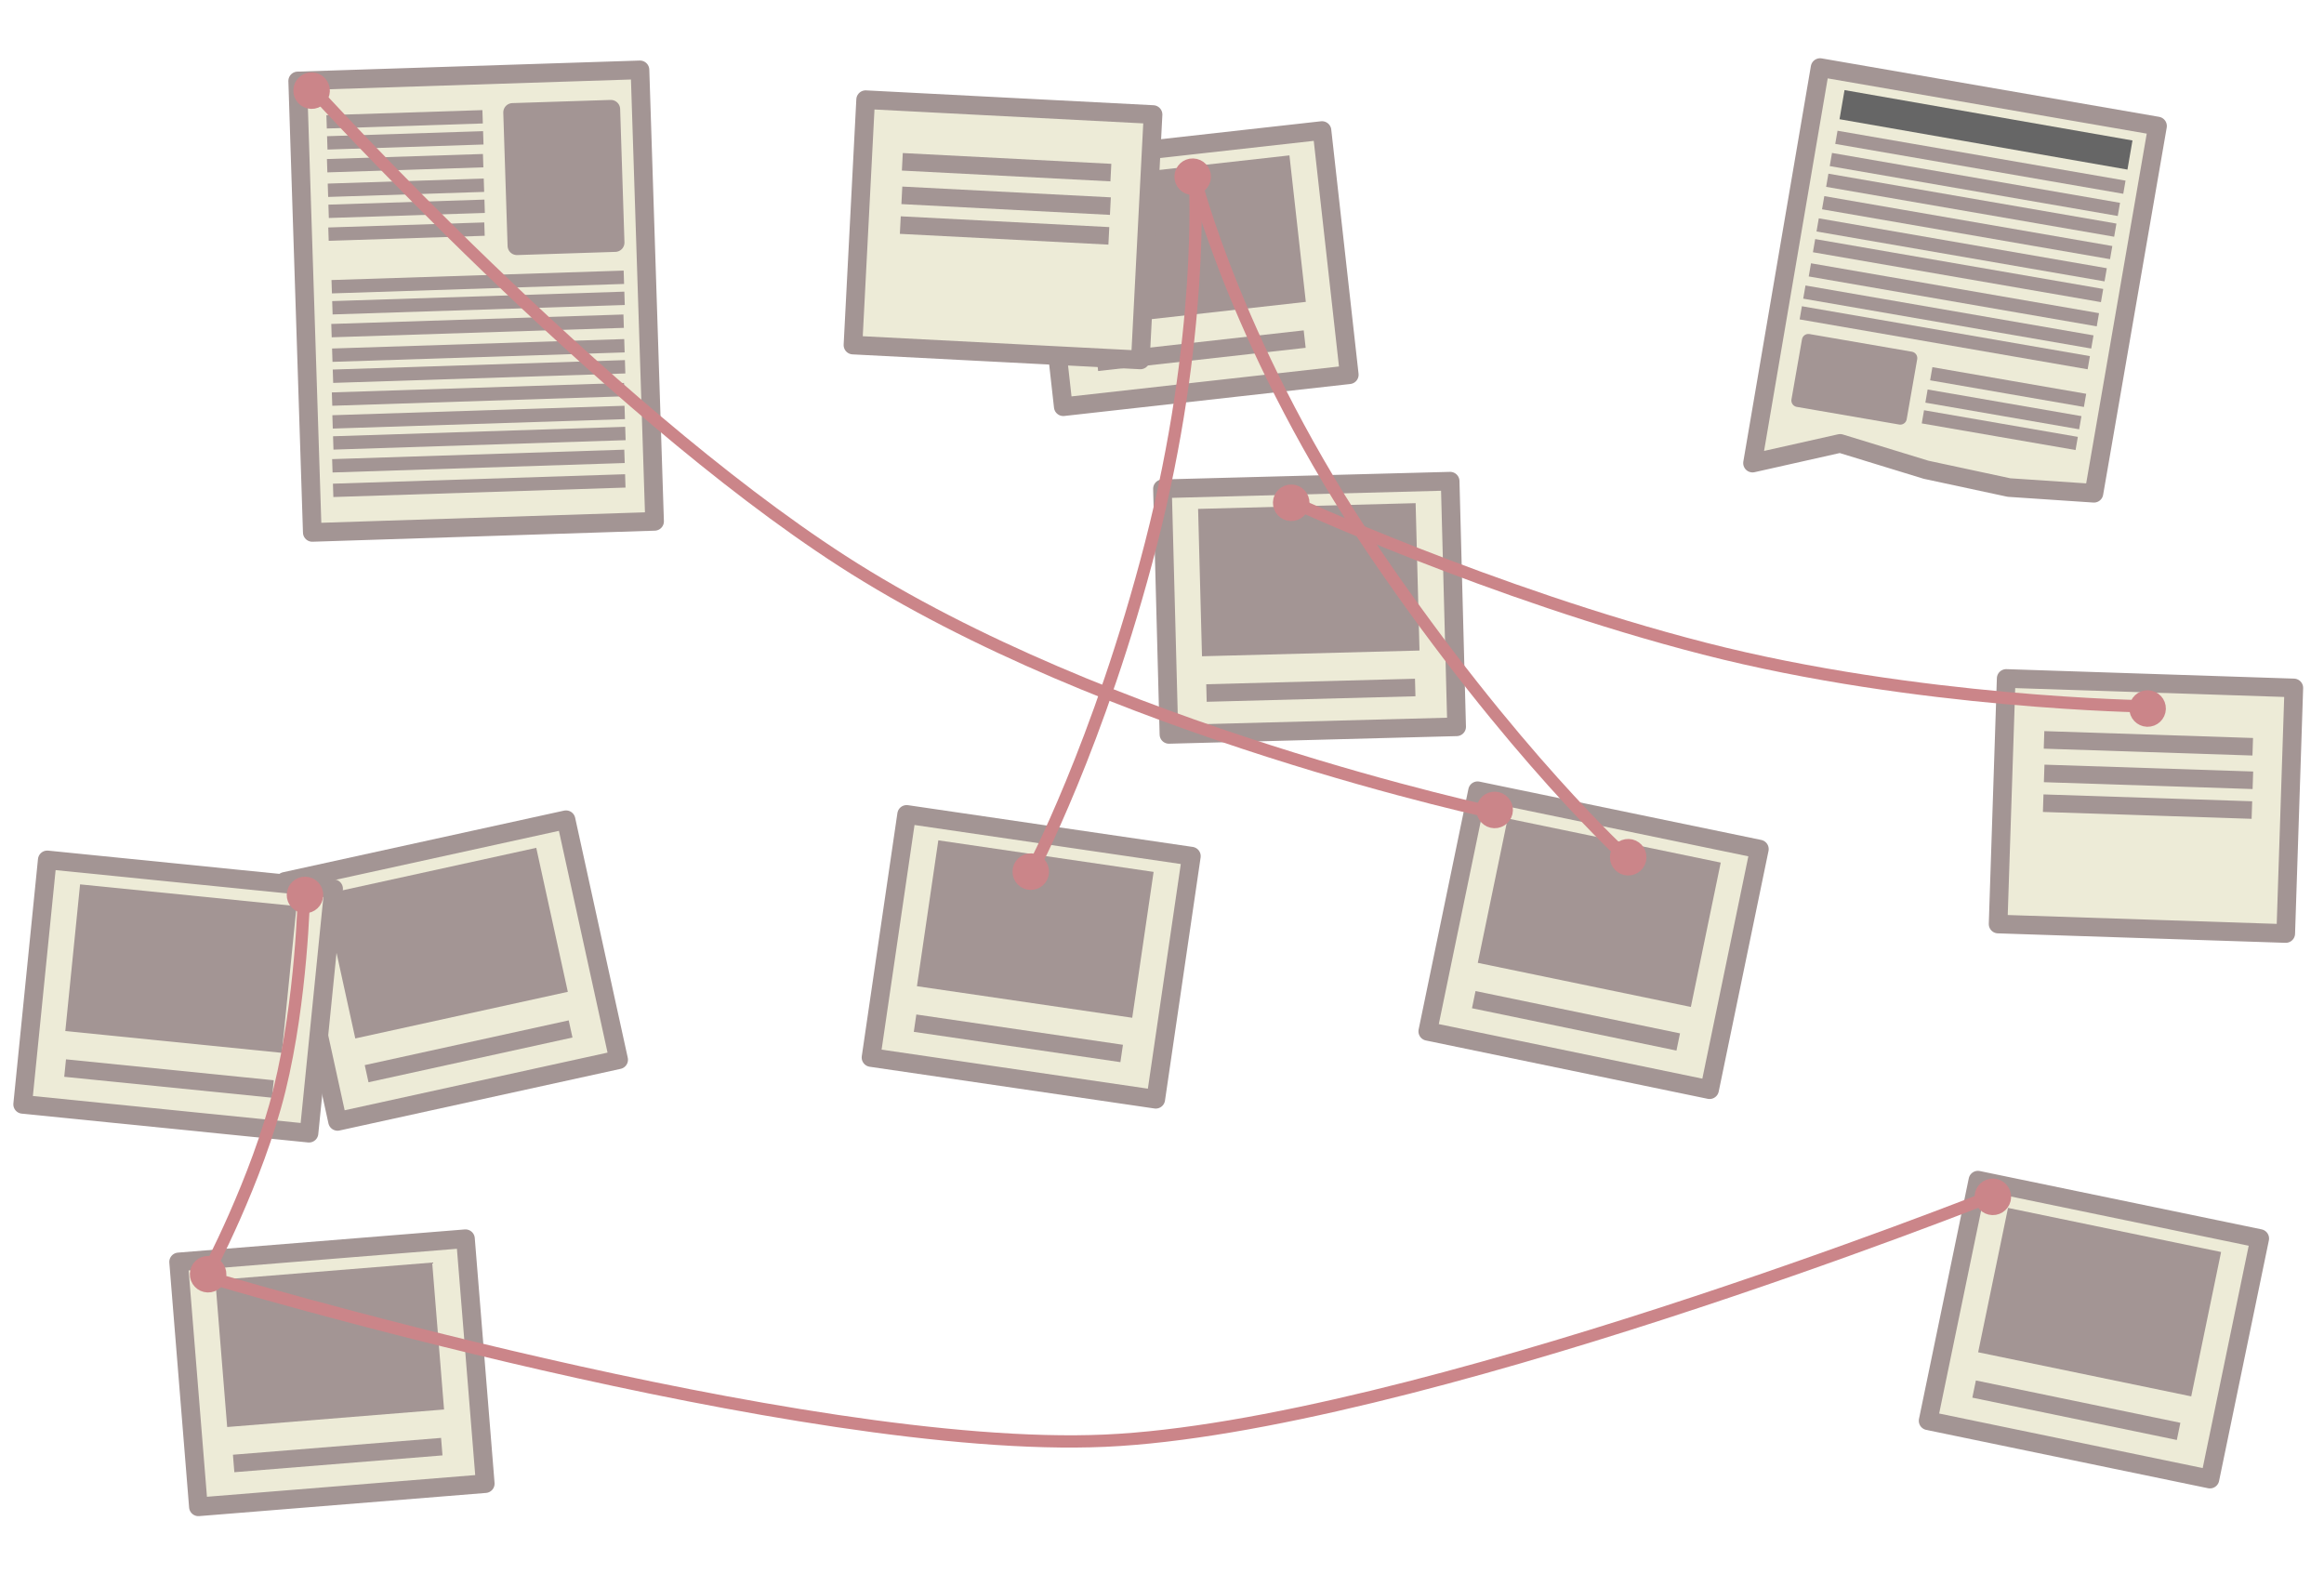 <svg width="473" height="323" viewBox="0 0 473 323" fill="none" xmlns="http://www.w3.org/2000/svg">
<g clip-path="url(#clip0_54_889)">
<path d="M115.203 166.822L57.991 179.369L68.701 228.208L125.913 215.662L115.203 166.822Z" fill="#EDEBD7" stroke="#A39594" stroke-width="3.797" stroke-linejoin="round"/>
<path d="M109.144 172.539L65.886 182.025L72.312 211.329L115.57 201.843L109.144 172.539Z" fill="#A39594"/>
<path d="M115.748 207.654L74.234 216.757L74.999 220.246L116.513 211.142L115.748 207.654Z" fill="#A39594"/>
<path d="M466.857 139.999L408.317 138.073L406.673 188.046L465.213 189.972L466.857 139.999Z" fill="#EDEBD7" stroke="#A39594" stroke-width="3.797" stroke-linejoin="round"/>
<path d="M458.385 163.065L415.907 161.668L415.79 165.238L458.267 166.635L458.385 163.065Z" fill="#A39594"/>
<path d="M458.584 157.008L416.107 155.611L415.989 159.18L458.466 160.577L458.584 157.008Z" fill="#A39594"/>
<path d="M458.556 150.185L416.078 148.787L415.961 152.357L458.438 153.754L458.556 150.185Z" fill="#A39594"/>
<path d="M269.06 26.568L210.851 33.076L216.407 82.767L274.616 76.258L269.06 26.568Z" fill="#EDEBD7" stroke="#A39594" stroke-width="3.797" stroke-linejoin="round"/>
<path d="M262.438 31.621L218.426 36.542L221.76 66.356L265.771 61.435L262.438 31.621Z" fill="#A39594"/>
<path d="M265.342 67.233L223.105 71.956L223.502 75.505L265.738 70.782L265.342 67.233Z" fill="#A39594"/>
<path d="M67.897 180.86L9.62 174.995L4.613 224.743L62.89 230.609L67.897 180.86Z" fill="#EDEBD7" stroke="#A39594" stroke-width="3.797" stroke-linejoin="round"/>
<path d="M60.361 184.409L16.298 179.974L13.293 209.823L57.357 214.258L60.361 184.409Z" fill="#A39594"/>
<path d="M55.718 219.837L13.432 215.581L13.074 219.134L55.361 223.39L55.718 219.837Z" fill="#A39594"/>
<path d="M94.735 252.09L36.354 256.809L40.382 306.646L98.763 301.928L94.735 252.09Z" fill="#EDEBD7" stroke="#A39594" stroke-width="3.797" stroke-linejoin="round"/>
<path d="M87.961 256.937L43.819 260.505L46.236 290.407L90.377 286.84L87.961 256.937Z" fill="#A39594"/>
<path d="M89.77 292.622L47.408 296.046L47.696 299.605L90.058 296.182L89.77 292.622Z" fill="#A39594"/>
<path d="M130.254 14.22L60.59 16.473L63.56 108.349L133.225 106.097L130.254 14.22Z" fill="#EDEBD7" stroke="#A39594" stroke-width="3.797" stroke-linejoin="round"/>
<path d="M124.319 22.234L104.33 22.88L105.207 50.009L125.197 49.362L124.319 22.234Z" fill="#A39594" stroke="#A39594" stroke-width="3.797" stroke-linejoin="round"/>
<path d="M98.182 22.408L66.43 23.435L66.517 26.152L98.27 25.126L98.182 22.408Z" fill="#A39594"/>
<path d="M98.321 26.692L66.568 27.718L66.656 30.436L98.409 29.409L98.321 26.692Z" fill="#A39594"/>
<path d="M98.292 31.338L66.54 32.365L66.628 35.082L98.38 34.055L98.292 31.338Z" fill="#A39594"/>
<path d="M98.454 36.336L66.701 37.362L66.789 40.08L98.542 39.053L98.454 36.336Z" fill="#A39594"/>
<path d="M98.593 40.619L66.84 41.646L66.928 44.363L98.68 43.336L98.593 40.619Z" fill="#A39594"/>
<path d="M98.564 45.265L66.811 46.292L66.899 49.009L98.652 47.983L98.564 45.265Z" fill="#A39594"/>
<path d="M126.931 55.068L67.469 56.99L67.557 59.708L127.019 57.785L126.931 55.068Z" fill="#A39594"/>
<path d="M127.07 59.352L67.608 61.274L67.696 63.991L127.158 62.069L127.07 59.352Z" fill="#A39594"/>
<path d="M126.886 64.003L67.423 65.925L67.511 68.643L126.973 66.72L126.886 64.003Z" fill="#A39594"/>
<path d="M127.047 69L67.585 70.923L67.673 73.64L127.135 71.718L127.047 69Z" fill="#A39594"/>
<path d="M127.186 73.284L67.724 75.206L67.811 77.924L127.274 76.001L127.186 73.284Z" fill="#A39594"/>
<path d="M127.002 77.935L67.539 79.857L67.627 82.575L127.089 80.652L127.002 77.935Z" fill="#A39594"/>
<path d="M127.106 82.577L67.644 84.499L67.732 87.216L127.194 85.294L127.106 82.577Z" fill="#A39594"/>
<path d="M127.245 86.86L67.783 88.783L67.871 91.5L127.333 89.578L127.245 86.86Z" fill="#A39594"/>
<path d="M127.06 91.511L67.598 93.434L67.686 96.151L127.148 94.229L127.06 91.511Z" fill="#A39594"/>
<path d="M127.222 96.509L67.76 98.432L67.848 101.149L127.31 99.226L127.222 96.509Z" fill="#A39594"/>
<path d="M370.439 13.753L356.69 94.24L374.514 90.235L391.999 95.594L408.875 99.217L426.175 100.377L439.116 25.648L370.439 13.753Z" fill="#EDEBD7" stroke="#A39594" stroke-width="3.797" stroke-linejoin="round"/>
<path d="M365.916 81.502L386.763 85.096L388.903 72.877L368.055 69.283L365.916 81.502Z" fill="#A39594" stroke="#A39594" stroke-width="2.64" stroke-linejoin="round"/>
<path d="M391.132 86.165L422.435 91.586L422.899 88.907L391.596 83.486L391.132 86.165Z" fill="#A39594"/>
<path d="M391.864 81.942L423.167 87.363L423.631 84.684L392.328 79.263L391.864 81.942Z" fill="#A39594"/>
<path d="M392.832 77.397L424.135 82.819L424.599 80.14L393.296 74.719L392.832 77.397Z" fill="#A39594"/>
<path d="M366.274 65L424.894 75.153L425.358 72.474L366.738 62.321L366.274 65Z" fill="#A39594"/>
<path d="M367.005 60.777L425.626 70.93L426.09 68.251L367.469 58.099L367.005 60.777Z" fill="#A39594"/>
<path d="M368.127 56.259L426.748 66.412L427.211 63.733L368.591 53.581L368.127 56.259Z" fill="#A39594"/>
<path d="M368.98 51.333L427.601 61.485L428.065 58.806L369.444 48.654L368.98 51.333Z" fill="#A39594"/>
<path d="M369.712 47.11L428.332 57.263L428.796 54.584L370.175 44.431L369.712 47.11Z" fill="#A39594"/>
<path d="M370.833 42.592L429.454 52.745L429.918 50.066L371.297 39.913L370.833 42.592Z" fill="#A39594"/>
<path d="M371.67 38.025L430.291 48.178L430.755 45.499L372.134 35.346L371.67 38.025Z" fill="#A39594"/>
<path d="M372.402 33.802L431.022 43.955L431.486 41.276L372.866 31.124L372.402 33.802Z" fill="#A39594"/>
<path d="M373.524 29.285L432.144 39.437L432.608 36.758L373.988 26.606L373.524 29.285Z" fill="#A39594"/>
<path d="M374.394 24.26L432.997 34.511L434.019 28.586L375.415 18.335L374.394 24.26Z" fill="#666666"/>
<path d="M295.146 97.924L236.594 99.469L237.914 149.452L296.465 147.906L295.146 97.924Z" fill="#EDEBD7" stroke="#A39594" stroke-width="3.797" stroke-linejoin="round"/>
<path d="M288.118 102.396L243.848 103.564L244.639 133.554L288.91 132.386L288.118 102.396Z" fill="#A39594"/>
<path d="M287.99 138.127L245.504 139.248L245.598 142.818L288.084 141.697L287.99 138.127Z" fill="#A39594"/>
<path d="M234.677 23.311L176.183 20.288L173.603 70.222L232.097 73.244L234.677 23.311Z" fill="#EDEBD7" stroke="#A39594" stroke-width="3.797" stroke-linejoin="round"/>
<path d="M225.774 46.214L183.33 44.021L183.146 47.588L225.59 49.781L225.774 46.214Z" fill="#A39594"/>
<path d="M226.087 40.161L183.643 37.968L183.459 41.535L225.902 43.728L226.087 40.161Z" fill="#A39594"/>
<path d="M226.186 33.339L183.743 31.146L183.558 34.713L226.002 36.906L226.186 33.339Z" fill="#A39594"/>
<path d="M242.479 174.232L184.527 165.738L177.276 215.209L235.228 223.704L242.479 174.232Z" fill="#EDEBD7" stroke="#A39594" stroke-width="3.797" stroke-linejoin="round"/>
<path d="M234.791 177.437L190.973 171.014L186.622 200.697L230.44 207.12L234.791 177.437Z" fill="#A39594"/>
<path d="M228.551 212.618L186.5 206.455L185.982 209.988L228.033 216.152L228.551 212.618Z" fill="#A39594"/>
<path d="M358.082 172.793L300.726 160.923L290.592 209.885L347.948 221.756L358.082 172.793Z" fill="#EDEBD7" stroke="#A39594" stroke-width="3.797" stroke-linejoin="round"/>
<path d="M350.218 175.543L306.852 166.567L300.772 195.945L344.138 204.92L350.218 175.543Z" fill="#A39594"/>
<path d="M341.931 210.299L300.313 201.685L299.589 205.182L341.207 213.796L341.931 210.299Z" fill="#A39594"/>
<path d="M459.919 252.042L402.563 240.172L392.429 289.134L449.785 301.005L459.919 252.042Z" fill="#EDEBD7" stroke="#A39594" stroke-width="3.797" stroke-linejoin="round"/>
<path d="M452.056 254.792L408.689 245.816L402.609 275.194L445.976 284.169L452.056 254.792Z" fill="#A39594"/>
<path d="M443.768 289.548L402.15 280.934L401.426 284.431L443.045 293.045L443.768 289.548Z" fill="#A39594"/>
<path d="M63.343 20.713C64.597 20.755 65.648 19.771 65.689 18.517C65.73 17.262 64.747 16.212 63.492 16.17C62.238 16.129 61.187 17.113 61.146 18.367C61.105 19.622 62.088 20.672 63.343 20.713Z" fill="#CB8589" stroke="#CB8589" stroke-width="2.894" stroke-linejoin="round"/>
<path d="M62.001 184.403C63.255 184.444 64.306 183.461 64.347 182.206C64.389 180.952 63.405 179.901 62.15 179.86C60.896 179.819 59.845 180.802 59.804 182.057C59.763 183.311 60.746 184.362 62.001 184.403Z" fill="#CB8589" stroke="#CB8589" stroke-width="2.894" stroke-linejoin="round"/>
<path d="M42.28 261.579C43.535 261.62 44.585 260.636 44.627 259.382C44.668 258.127 43.684 257.077 42.43 257.035C41.175 256.994 40.125 257.978 40.083 259.232C40.042 260.487 41.026 261.537 42.28 261.579Z" fill="#CB8589" stroke="#CB8589" stroke-width="2.894" stroke-linejoin="round"/>
<path d="M209.72 179.661C210.974 179.702 212.025 178.718 212.066 177.464C212.107 176.209 211.124 175.159 209.869 175.117C208.614 175.076 207.564 176.06 207.523 177.314C207.481 178.569 208.465 179.619 209.72 179.661Z" fill="#CB8589" stroke="#CB8589" stroke-width="2.894" stroke-linejoin="round"/>
<path d="M242.671 38.235C243.926 38.277 244.976 37.293 245.018 36.038C245.059 34.784 244.075 33.733 242.821 33.692C241.566 33.651 240.516 34.635 240.474 35.889C240.433 37.144 241.417 38.194 242.671 38.235Z" fill="#CB8589" stroke="#CB8589" stroke-width="2.894" stroke-linejoin="round"/>
<path d="M262.724 104.591C263.979 104.632 265.029 103.649 265.071 102.394C265.112 101.139 264.128 100.089 262.874 100.048C261.619 100.006 260.569 100.99 260.527 102.245C260.486 103.499 261.47 104.55 262.724 104.591Z" fill="#CB8589" stroke="#CB8589" stroke-width="2.894" stroke-linejoin="round"/>
<path d="M304.128 167.1C305.383 167.142 306.433 166.158 306.474 164.903C306.516 163.649 305.532 162.598 304.278 162.557C303.023 162.516 301.972 163.499 301.931 164.754C301.89 166.009 302.874 167.059 304.128 167.1Z" fill="#CB8589" stroke="#CB8589" stroke-width="2.894" stroke-linejoin="round"/>
<path d="M437.022 146.458C438.276 146.5 439.327 145.516 439.368 144.261C439.409 143.007 438.426 141.956 437.171 141.915C435.917 141.874 434.866 142.857 434.825 144.112C434.784 145.367 435.767 146.417 437.022 146.458Z" fill="#CB8589" stroke="#CB8589" stroke-width="2.894" stroke-linejoin="round"/>
<path d="M405.523 245.834C406.778 245.875 407.828 244.891 407.87 243.637C407.911 242.382 406.927 241.332 405.673 241.291C404.418 241.249 403.368 242.233 403.326 243.487C403.285 244.742 404.269 245.793 405.523 245.834Z" fill="#CB8589" stroke="#CB8589" stroke-width="2.894" stroke-linejoin="round"/>
<path d="M331.311 176.724C332.566 176.766 333.616 175.782 333.657 174.528C333.699 173.273 332.715 172.222 331.46 172.181C330.206 172.14 329.155 173.123 329.114 174.378C329.073 175.633 330.056 176.683 331.311 176.724Z" fill="#CB8589" stroke="#CB8589" stroke-width="2.894" stroke-linejoin="round"/>
<path d="M63.99 18.532C63.99 18.532 122.173 82.395 171.466 114.192C224.986 148.717 304.818 165.566 304.818 165.566" stroke="#CB8589" stroke-width="2.5" stroke-linejoin="round"/>
<path d="M243.219 36.92C243.219 36.92 245.116 68.491 234.253 110.662C223.736 151.492 209.813 177.616 209.813 177.616" stroke="#CB8589" stroke-width="2.5" stroke-linejoin="round"/>
<path d="M331.294 174.81C331.294 174.81 307.926 153.703 279.969 112.689C252.012 71.675 243.236 36.398 243.236 36.398" stroke="#CB8589" stroke-width="2.5" stroke-linejoin="round"/>
<path d="M42.809 260.025C42.809 260.025 162.933 295.95 224.908 293.189C286.884 290.427 405.296 243.422 405.296 243.422" stroke="#CB8589" stroke-width="2.5" stroke-linejoin="round"/>
<path d="M61.852 182.167C61.852 182.167 61.428 203.326 56.887 221.769C52.346 240.212 42.042 259.476 42.042 259.476" stroke="#CB8589" stroke-width="2.5" stroke-linejoin="round"/>
<path d="M262.534 101.913C262.534 101.913 303.493 120.844 346.857 131.987C390.22 143.13 436.961 143.753 436.961 143.753" stroke="#CB8589" stroke-width="2.5" stroke-linejoin="round"/>
</g>
<defs>
<clipPath id="clip0_54_889">
<rect width="463.005" height="307.384" fill="white" transform="translate(10.106) rotate(1.884)"/>
</clipPath>
</defs>
</svg>
